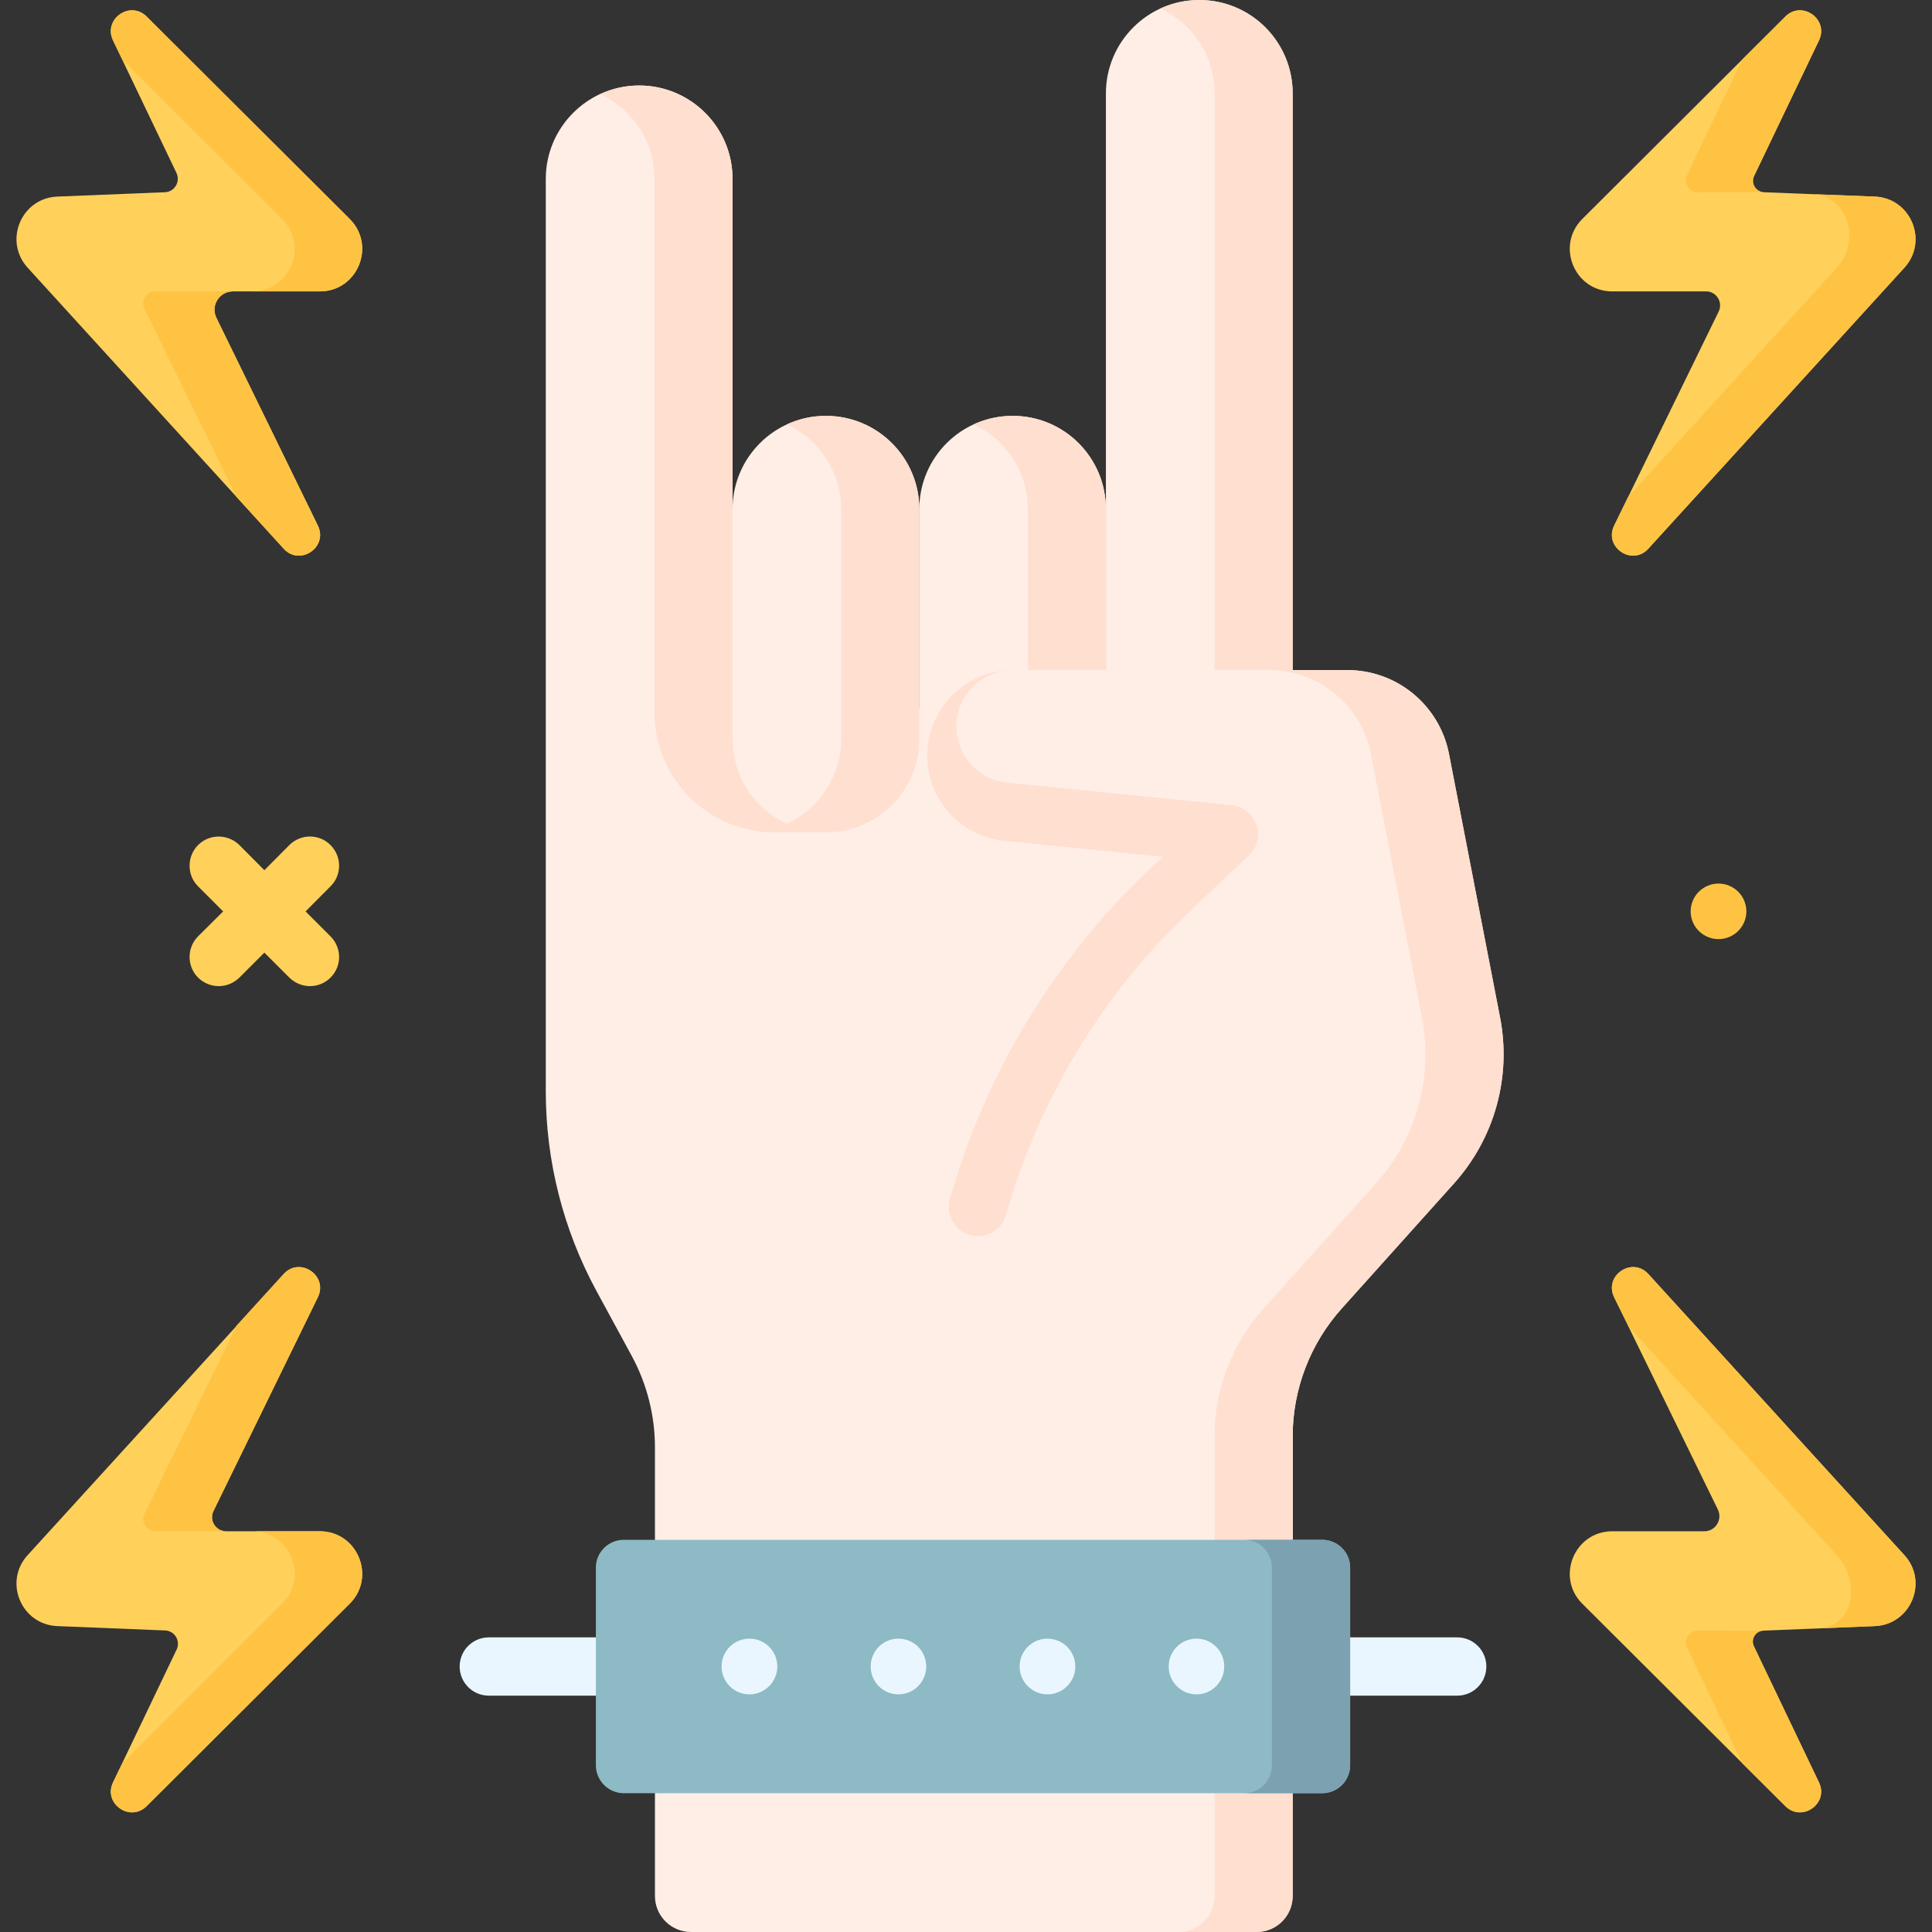 <svg width="12" height="12" viewBox="0 0 12 12" fill="none" xmlns="http://www.w3.org/2000/svg">
<rect x="0" y="0" width="12" height="12" fill="#333333" stroke="none"/>
<g clip-path="url(#clip0_31_7006)">
<path d="M3.701 10.532H3.036C2.936 10.532 2.855 10.451 2.855 10.351C2.855 10.251 2.936 10.17 3.036 10.17H3.701C3.801 10.17 3.882 10.251 3.882 10.351C3.882 10.451 3.801 10.532 3.701 10.532Z" fill="#EAF6FF"/>
<path d="M9.051 10.532H8.386C8.286 10.532 8.205 10.451 8.205 10.351C8.205 10.251 8.286 10.17 8.386 10.17H9.051C9.151 10.17 9.232 10.251 9.232 10.351C9.232 10.451 9.151 10.532 9.051 10.532Z" fill="#EAF6FF"/>
<path d="M8.029 0.58V11.776C8.029 11.9 7.929 12 7.805 12H4.292C4.168 12 4.068 11.9 4.068 11.776V8.991C4.068 8.793 4.019 8.598 3.925 8.424L3.704 8.017C3.498 7.637 3.39 7.211 3.39 6.778V1.111C3.39 0.951 3.455 0.806 3.56 0.701C3.608 0.653 3.665 0.613 3.727 0.584H3.728C3.802 0.55 3.884 0.531 3.97 0.531C4.29 0.531 4.55 0.791 4.55 1.111V4.402H6.869V0.58C6.869 0.26 7.129 0 7.449 0C7.77 0 8.029 0.26 8.029 0.58Z" fill="#FFEEE6"/>
<path d="M11.829 1.662L10.238 3.408C10.137 3.519 9.96 3.398 10.026 3.264L10.114 3.084L10.114 3.084L10.675 1.935C10.703 1.877 10.661 1.81 10.597 1.81H10.014C9.779 1.81 9.662 1.526 9.828 1.36L10.821 0.37L11.089 0.103C11.192 -9.49204e-06 11.361 0.119 11.298 0.251L10.895 1.093C10.873 1.138 10.905 1.192 10.956 1.194L11.255 1.206C11.256 1.206 11.257 1.206 11.258 1.206L11.644 1.221C11.868 1.23 11.979 1.496 11.829 1.662Z" fill="#FFD15B"/>
<path d="M10.478 1.087L10.821 0.37L11.089 0.103C11.192 -9.48459e-06 11.361 0.119 11.298 0.251L10.895 1.093C10.873 1.138 10.905 1.192 10.956 1.194L10.543 1.194C10.489 1.192 10.455 1.135 10.478 1.087Z" fill="#FFC344"/>
<path d="M11.829 1.662L10.238 3.408C10.137 3.519 9.96 3.398 10.026 3.264L10.114 3.084L10.114 3.084L11.409 1.662C11.559 1.497 11.479 1.218 11.258 1.206L11.644 1.221C11.868 1.23 11.979 1.496 11.829 1.662Z" fill="#FFC344"/>
<path d="M1.344 1.974L1.974 3.264C2.04 3.398 1.863 3.519 1.762 3.408L1.467 3.084L1.467 3.084L0.171 1.662C0.021 1.496 0.132 1.23 0.356 1.221L1.024 1.194C1.084 1.192 1.122 1.129 1.096 1.074L0.702 0.251C0.639 0.119 0.808 -9.49204e-06 0.911 0.103L2.172 1.36C2.338 1.526 2.221 1.81 1.986 1.81H1.447C1.362 1.81 1.307 1.898 1.344 1.974Z" fill="#FFD15B"/>
<path d="M1.762 3.408L1.467 3.084L1.467 3.084L0.897 1.918C0.873 1.868 0.909 1.81 0.964 1.81H1.447C1.362 1.81 1.307 1.898 1.344 1.974L1.974 3.264C2.04 3.398 1.863 3.519 1.762 3.408Z" fill="#FFC344"/>
<path d="M2.172 1.36L0.911 0.103C0.808 3.17767e-05 0.639 0.119 0.702 0.251L0.76 0.37L1.752 1.36C1.919 1.526 1.801 1.81 1.566 1.81H1.986C2.221 1.81 2.338 1.526 2.172 1.36Z" fill="#FFC344"/>
<path d="M11.644 10.1L10.953 10.128C10.904 10.13 10.872 10.182 10.894 10.226L11.298 11.071C11.361 11.202 11.192 11.321 11.089 11.218L10.821 10.951L9.828 9.961C9.662 9.796 9.779 9.511 10.014 9.511H10.586C10.655 9.511 10.7 9.439 10.67 9.376L10.114 8.238L10.114 8.237L10.026 8.058C9.96 7.923 10.137 7.803 10.238 7.913L11.829 9.66C11.979 9.825 11.868 10.091 11.644 10.1Z" fill="#FFD15B"/>
<path d="M10.543 10.127L10.953 10.128C10.904 10.13 10.872 10.182 10.894 10.226L11.298 11.071C11.361 11.202 11.192 11.321 11.089 11.218L10.821 10.951L10.478 10.235C10.455 10.186 10.489 10.13 10.543 10.127Z" fill="#FFC344"/>
<path d="M11.644 10.1L10.953 10.128L11.291 10.114C11.515 10.105 11.56 9.825 11.409 9.66L10.114 8.238L10.114 8.237L10.026 8.058C9.96 7.923 10.137 7.803 10.238 7.913L11.829 9.66C11.979 9.825 11.868 10.091 11.644 10.1Z" fill="#FFC344"/>
<path d="M2.172 9.961L0.911 11.218C0.808 11.321 0.639 11.202 0.702 11.071L1.097 10.246C1.123 10.192 1.085 10.129 1.025 10.127L0.356 10.1C0.132 10.091 0.021 9.825 0.171 9.66L1.467 8.238L1.467 8.237L1.762 7.913C1.863 7.803 2.04 7.923 1.974 8.058L1.326 9.385C1.297 9.443 1.34 9.511 1.405 9.511H1.986C2.221 9.511 2.338 9.796 2.172 9.961Z" fill="#FFD15B"/>
<path d="M1.326 9.385C1.297 9.443 1.34 9.511 1.405 9.511H0.964C0.909 9.511 0.873 9.453 0.897 9.404L1.467 8.238L1.467 8.237L1.762 7.913C1.863 7.803 2.04 7.923 1.974 8.058L1.326 9.385Z" fill="#FFC344"/>
<path d="M1.986 9.511H1.566C1.801 9.511 1.919 9.795 1.752 9.961L0.76 10.951L0.702 11.071C0.639 11.202 0.808 11.321 0.911 11.218L2.172 9.961C2.338 9.795 2.221 9.511 1.986 9.511Z" fill="#FFC344"/>
<path d="M5.13 5.17H4.811C4.399 5.17 4.065 4.836 4.065 4.424V1.111C4.065 0.877 3.926 0.677 3.728 0.584C3.802 0.55 3.884 0.531 3.97 0.531C4.29 0.531 4.55 0.791 4.55 1.111V4.402H5.036L5.13 5.17Z" fill="#FFDFCF"/>
<path d="M5.13 5.17C4.81 5.17 4.55 4.91 4.55 4.59V3.163C4.55 2.842 4.81 2.583 5.13 2.583C5.45 2.583 5.71 2.842 5.71 3.163V4.59C5.71 4.91 5.45 5.17 5.13 5.17Z" fill="#FFEEE6"/>
<path d="M5.13 2.583C5.043 2.583 4.961 2.602 4.887 2.636C5.086 2.728 5.224 2.929 5.224 3.163V4.59C5.224 4.824 5.086 5.025 4.887 5.117C4.961 5.151 5.043 5.17 5.13 5.17C5.45 5.17 5.71 4.91 5.71 4.59V3.163C5.71 2.842 5.45 2.583 5.13 2.583Z" fill="#FFDFCF"/>
<path d="M6.29 5.17C5.969 5.17 5.71 4.91 5.71 4.59V3.163C5.71 2.842 5.969 2.583 6.29 2.583C6.61 2.583 6.869 2.842 6.869 3.163V4.59C6.869 4.91 6.61 5.17 6.29 5.17Z" fill="#FFEEE6"/>
<path d="M6.29 2.583C6.203 2.583 6.121 2.602 6.047 2.636C6.246 2.728 6.384 2.929 6.384 3.163V4.59C6.384 4.824 6.246 5.025 6.047 5.117C6.121 5.151 6.203 5.17 6.29 5.17C6.61 5.17 6.869 4.91 6.869 4.59V3.163C6.869 2.842 6.61 2.583 6.29 2.583Z" fill="#FFDFCF"/>
<path d="M7.449 0C7.363 0 7.28 0.019 7.207 0.053C7.406 0.145 7.544 0.346 7.544 0.58V4.402H8.029V0.58C8.029 0.26 7.77 0 7.449 0Z" fill="#FFDFCF"/>
<path d="M7.544 4.402V11.776C7.544 11.9 7.444 12 7.32 12H7.805C7.929 12 8.029 11.9 8.029 11.776V4.402H7.544Z" fill="#FFDFCF"/>
<path d="M9.031 7.35L8.334 8.127C8.138 8.345 8.029 8.629 8.029 8.922V9.564H6.074V7.677C6.288 6.925 6.7 6.245 7.267 5.708L7.632 5.363L7.225 5.322L6.237 5.222C6.228 5.221 6.219 5.22 6.21 5.219C6.086 5.2 5.976 5.138 5.897 5.05C5.811 4.955 5.759 4.83 5.759 4.694C5.759 4.406 5.988 4.172 6.273 4.163C6.279 4.163 6.285 4.162 6.291 4.162H8.369C8.677 4.162 8.942 4.381 9 4.683L9.317 6.319C9.389 6.689 9.283 7.07 9.031 7.35Z" fill="#FFEEE6"/>
<path d="M9.317 6.319L9 4.683C8.941 4.381 8.677 4.162 8.369 4.162H7.884C8.192 4.162 8.456 4.381 8.515 4.683L8.832 6.319C8.903 6.689 8.798 7.07 8.546 7.351L7.849 8.127C7.652 8.345 7.544 8.629 7.544 8.922V9.564H8.029V8.922C8.029 8.629 8.138 8.345 8.334 8.127L9.031 7.351C9.283 7.07 9.389 6.689 9.317 6.319Z" fill="#FFDFCF"/>
<path d="M8.212 11.138H3.875C3.779 11.138 3.701 11.06 3.701 10.964V9.737C3.701 9.641 3.779 9.564 3.875 9.564H8.212C8.308 9.564 8.386 9.641 8.386 9.737V10.964C8.386 11.06 8.308 11.138 8.212 11.138Z" fill="#8EBAC5"/>
<path d="M8.212 9.564H7.727C7.823 9.564 7.9 9.641 7.9 9.737V10.964C7.9 11.06 7.823 11.138 7.727 11.138H8.212C8.308 11.138 8.386 11.06 8.386 10.964V9.737C8.386 9.641 8.308 9.564 8.212 9.564Z" fill="#7CA1B1"/>
<path d="M1.898 5.661L2.053 5.505C2.124 5.435 2.124 5.32 2.053 5.249C1.983 5.178 1.868 5.178 1.797 5.249L1.642 5.405L1.487 5.249C1.416 5.179 1.301 5.178 1.23 5.249C1.16 5.32 1.16 5.435 1.23 5.505L1.386 5.661L1.23 5.816C1.16 5.887 1.16 6.001 1.23 6.072C1.266 6.107 1.312 6.125 1.359 6.125C1.405 6.125 1.451 6.107 1.487 6.072L1.642 5.917L1.797 6.072C1.833 6.107 1.879 6.125 1.925 6.125C1.972 6.125 2.018 6.107 2.053 6.072C2.124 6.001 2.124 5.887 2.053 5.816L1.898 5.661Z" fill="#FFD15B"/>
<path d="M7.757 5.313L7.392 5.658C6.848 6.173 6.453 6.826 6.248 7.546C6.226 7.626 6.153 7.677 6.074 7.677C6.058 7.677 6.041 7.675 6.025 7.671C5.929 7.643 5.873 7.543 5.9 7.447C6.122 6.664 6.552 5.955 7.143 5.395L7.225 5.322L6.237 5.222C6.228 5.221 6.219 5.22 6.21 5.219C6.086 5.2 5.976 5.138 5.897 5.05C5.811 4.955 5.759 4.83 5.759 4.694C5.759 4.406 5.988 4.172 6.273 4.163C6.088 4.172 5.94 4.326 5.94 4.512C5.94 4.693 6.076 4.843 6.255 4.861L7.651 5.001C7.721 5.009 7.781 5.056 7.804 5.123C7.827 5.19 7.808 5.264 7.757 5.313Z" fill="#FFDFCF"/>
<path d="M4.655 10.524C4.75 10.524 4.828 10.446 4.828 10.351C4.828 10.255 4.75 10.178 4.655 10.178C4.559 10.178 4.482 10.255 4.482 10.351C4.482 10.446 4.559 10.524 4.655 10.524Z" fill="#EAF6FF"/>
<path d="M5.58 10.524C5.676 10.524 5.753 10.446 5.753 10.351C5.753 10.255 5.676 10.178 5.58 10.178C5.485 10.178 5.408 10.255 5.408 10.351C5.408 10.446 5.485 10.524 5.58 10.524Z" fill="#EAF6FF"/>
<path d="M6.506 10.524C6.601 10.524 6.679 10.446 6.679 10.351C6.679 10.255 6.601 10.178 6.506 10.178C6.411 10.178 6.333 10.255 6.333 10.351C6.333 10.446 6.411 10.524 6.506 10.524Z" fill="#EAF6FF"/>
<path d="M7.432 10.524C7.527 10.524 7.604 10.446 7.604 10.351C7.604 10.255 7.527 10.178 7.432 10.178C7.336 10.178 7.259 10.255 7.259 10.351C7.259 10.446 7.336 10.524 7.432 10.524Z" fill="#EAF6FF"/>
<path d="M10.674 5.833C10.769 5.833 10.847 5.756 10.847 5.661C10.847 5.565 10.769 5.488 10.674 5.488C10.579 5.488 10.501 5.565 10.501 5.661C10.501 5.756 10.579 5.833 10.674 5.833Z" fill="#FFC344"/>
</g>
<defs>
<clipPath id="clip0_31_7006">
<rect width="12" height="12" fill="white"/>
</clipPath>
</defs>
</svg>

